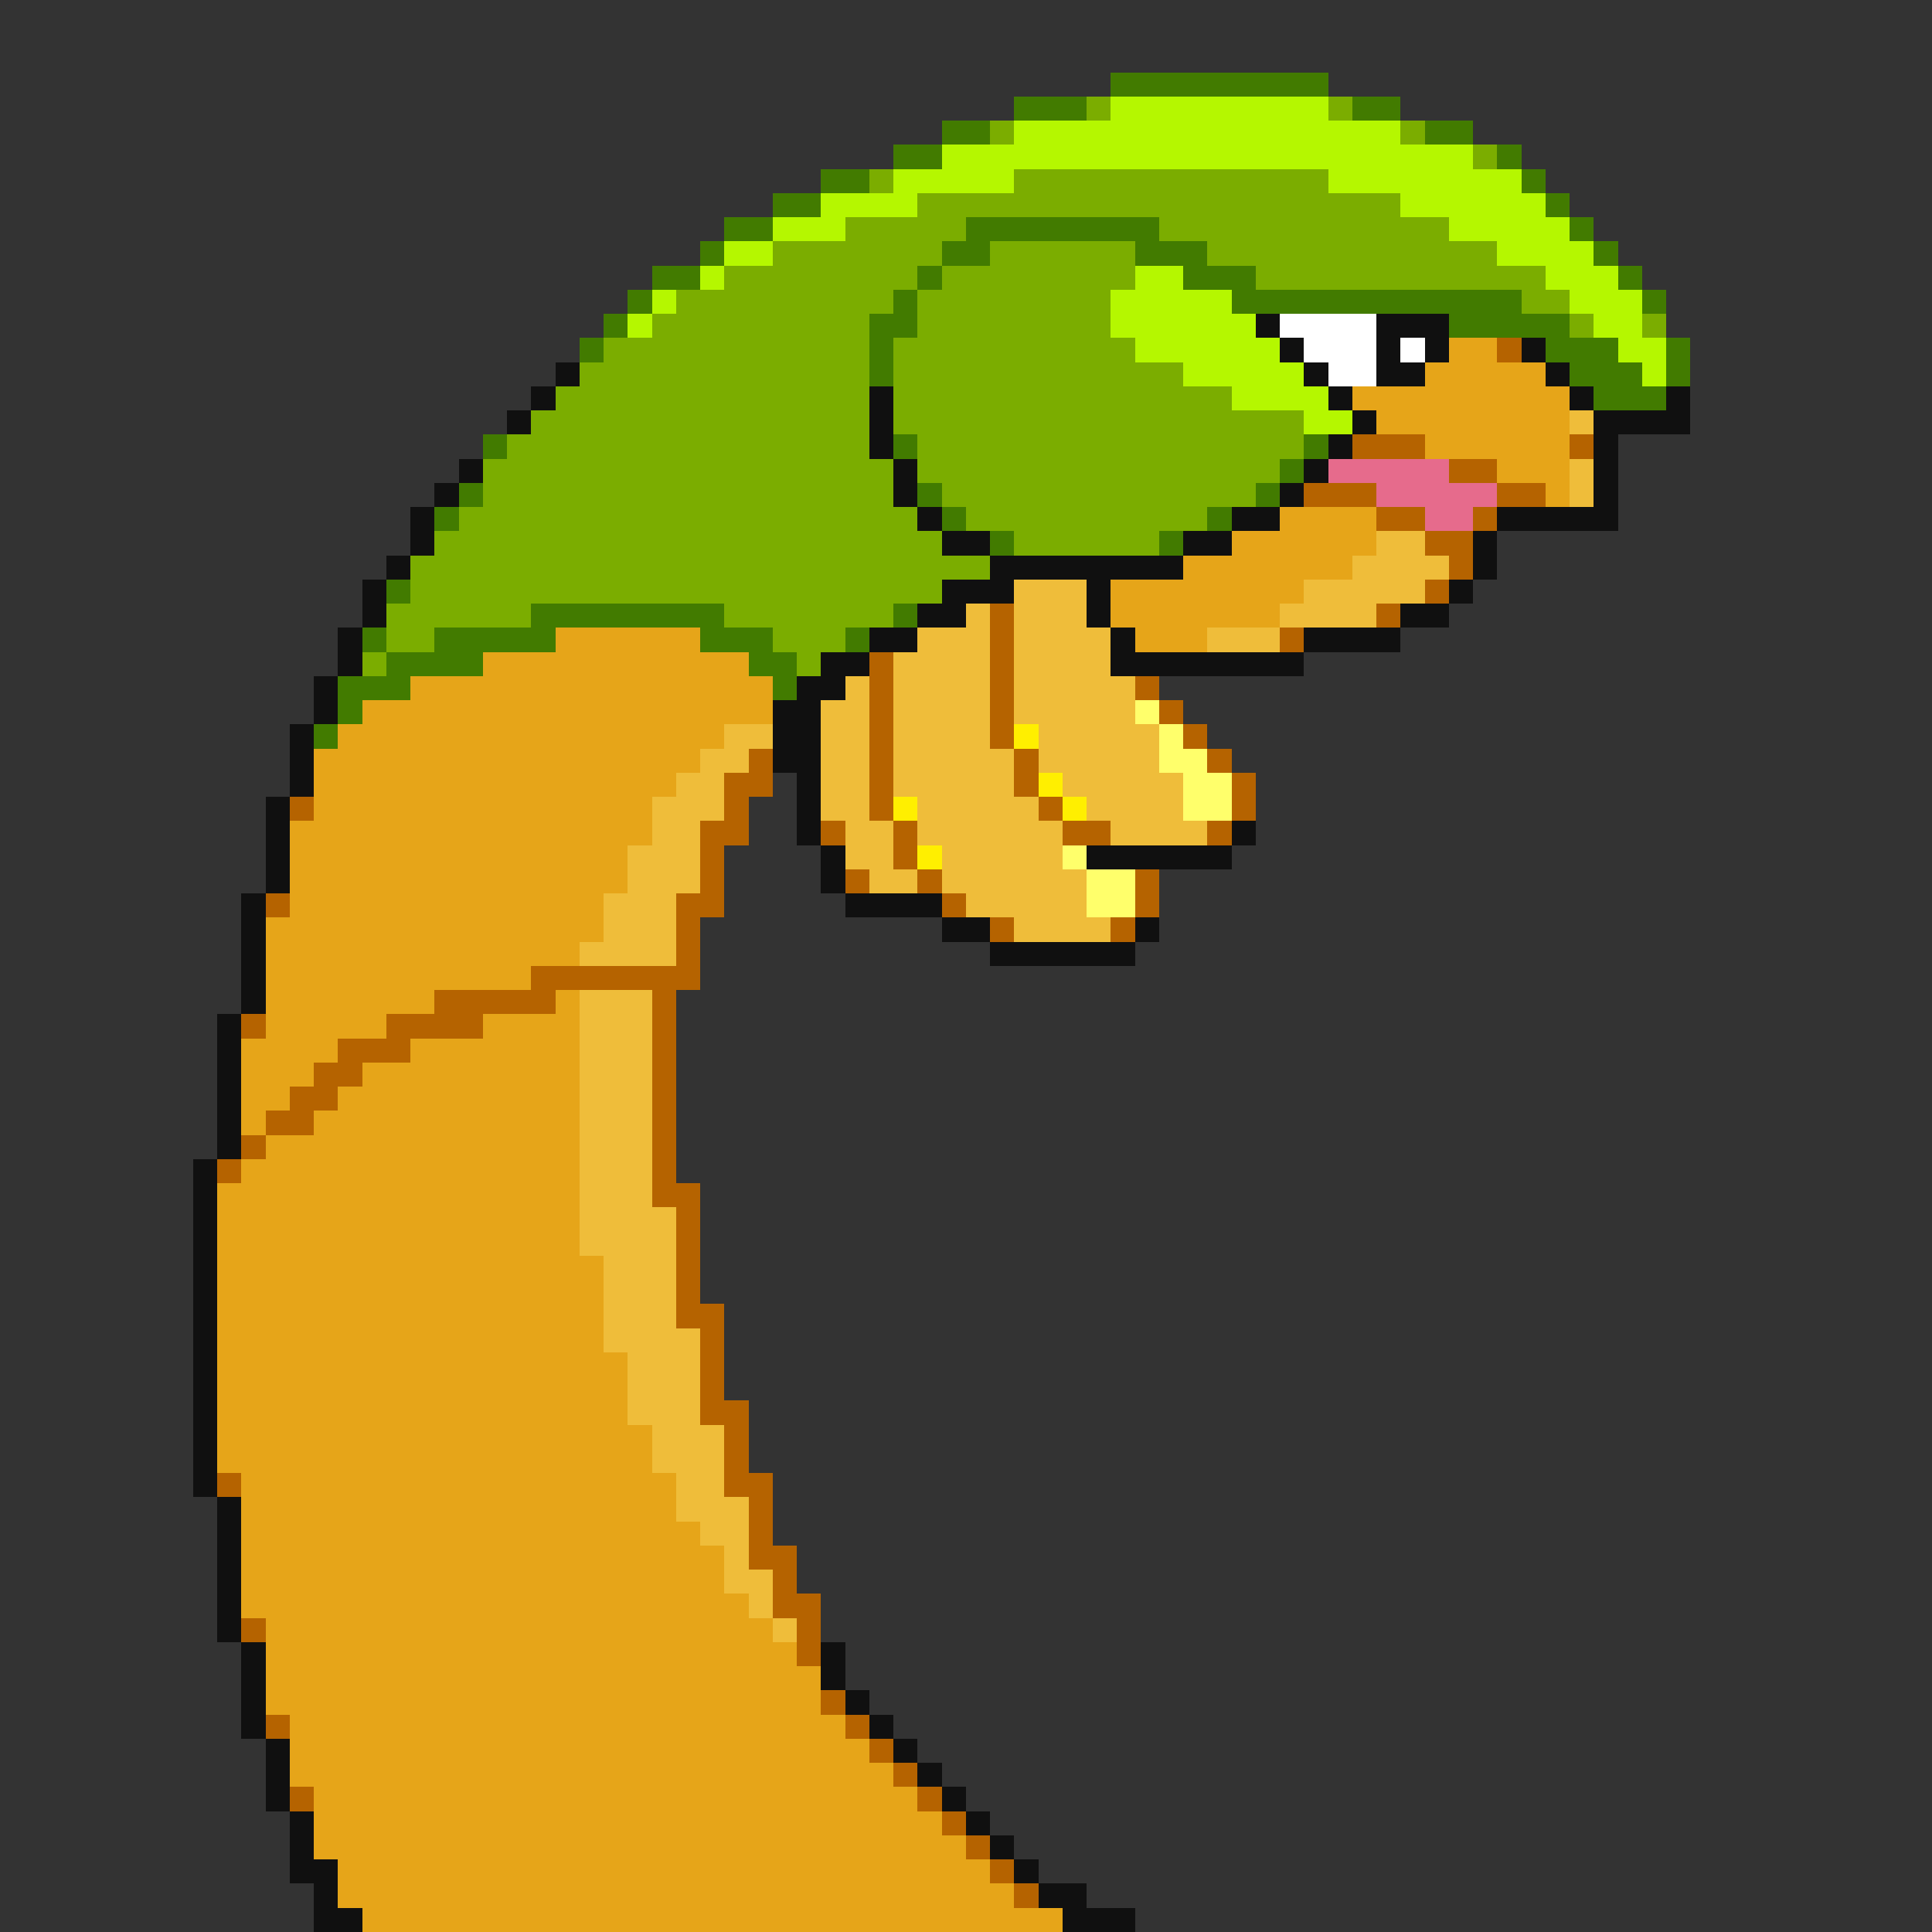<svg xmlns="http://www.w3.org/2000/svg" viewBox="0 -0.5 80 80" shape-rendering="crispEdges">
<rect x="0" y="-0.5" width="80" height="80" fill="#333333" stroke="none"/>
<path stroke="#427b00" d="M46 3h9M42 4h3M56 4h2M39 5h2M59 5h2M37 6h2M62 6h1M34 7h2M63 7h1M32 8h2M64 8h1M30 9h2M40 9h8M65 9h1M29 10h1M39 10h2M47 10h3M66 10h1M27 11h2M38 11h1M49 11h3M67 11h1M26 12h1M37 12h1M51 12h12M68 12h1M25 13h1M36 13h2M60 13h5M24 14h1M36 14h1M64 14h3M69 14h1M36 15h1M65 15h3M69 15h1M66 16h3M20 18h1M37 18h1M54 18h1M53 19h1M19 20h1M38 20h1M52 20h1M18 21h1M39 21h1M50 21h1M41 22h1M48 22h1M16 24h1M22 25h8M37 25h1M15 26h1M18 26h5M29 26h3M35 26h1M16 27h4M31 27h2M14 28h3M32 28h1M14 29h1M13 30h1" />
<path stroke="#7bad00" d="M45 4h1M55 4h1M41 5h1M58 5h1M61 6h1M36 7h1M42 7h13M38 8h20M35 9h5M48 9h12M32 10h7M41 10h6M50 10h12M30 11h8M39 11h8M52 11h12M28 12h9M38 12h8M63 12h2M27 13h9M38 13h8M65 13h1M68 13h1M25 14h11M37 14h10M24 15h12M37 15h12M23 16h13M37 16h14M22 17h14M37 17h17M21 18h15M38 18h16M20 19h17M38 19h15M20 20h17M39 20h13M19 21h19M40 21h10M18 22h21M42 22h6M17 23h24M17 24h22M16 25h6M30 25h7M16 26h2M32 26h3M15 27h1M33 27h1" />
<path stroke="#b5f700" d="M46 4h9M42 5h16M39 6h22M37 7h5M55 7h8M34 8h4M58 8h6M32 9h3M60 9h5M30 10h2M62 10h4M29 11h1M47 11h2M64 11h3M27 12h1M46 12h5M65 12h3M26 13h1M46 13h6M66 13h2M47 14h6M67 14h2M49 15h5M68 15h1M51 16h4M54 17h2" />
<path stroke="#101010" d="M52 13h1M57 13h3M53 14h1M57 14h1M59 14h1M63 14h1M23 15h1M54 15h1M57 15h2M64 15h1M22 16h1M36 16h1M55 16h1M65 16h1M69 16h1M21 17h1M36 17h1M56 17h1M66 17h4M36 18h1M55 18h1M66 18h1M19 19h1M37 19h1M54 19h1M66 19h1M18 20h1M37 20h1M53 20h1M66 20h1M17 21h1M38 21h1M51 21h2M62 21h5M17 22h1M39 22h2M49 22h2M61 22h1M16 23h1M41 23h8M61 23h1M15 24h1M39 24h3M45 24h1M60 24h1M15 25h1M38 25h2M45 25h1M58 25h2M14 26h1M36 26h2M46 26h1M54 26h4M14 27h1M34 27h2M46 27h8M13 28h1M33 28h2M13 29h1M32 29h2M12 30h1M32 30h2M12 31h1M32 31h2M12 32h1M33 32h1M11 33h1M33 33h1M11 34h1M33 34h1M51 34h1M11 35h1M34 35h1M45 35h6M11 36h1M34 36h1M10 37h1M35 37h4M10 38h1M39 38h2M47 38h1M10 39h1M41 39h6M10 40h1M10 41h1M9 42h1M9 43h1M9 44h1M9 45h1M9 46h1M9 47h1M8 48h1M8 49h1M8 50h1M8 51h1M8 52h1M8 53h1M8 54h1M8 55h1M8 56h1M8 57h1M8 58h1M8 59h1M8 60h1M8 61h1M9 62h1M9 63h1M9 64h1M9 65h1M9 66h1M9 67h1M10 68h1M34 68h1M10 69h1M34 69h1M10 70h1M35 70h1M10 71h1M36 71h1M11 72h1M37 72h1M11 73h1M38 73h1M11 74h1M39 74h1M12 75h1M40 75h1M12 76h1M41 76h1M12 77h2M42 77h1M13 78h1M43 78h2M13 79h2M44 79h3" />
<path stroke="#ffffff" d="M53 13h4M54 14h3M58 14h1M55 15h2" />
<path stroke="#e6a519" d="M60 14h2M59 15h5M56 16h9M57 17h8M59 18h6M62 19h3M64 20h1M53 21h4M51 22h6M49 23h7M46 24h8M46 25h7M23 26h6M47 26h3M20 27h11M17 28h15M15 29h17M14 30h16M13 31h16M13 32h15M13 33h14M12 34h15M12 35h14M12 36h14M12 37h13M11 38h14M11 39h13M11 40h11M11 41h7M23 41h1M11 42h5M20 42h4M10 43h4M17 43h7M10 44h3M15 44h9M10 45h2M14 45h10M10 46h1M13 46h11M11 47h13M10 48h14M9 49h15M9 50h15M9 51h15M9 52h16M9 53h16M9 54h16M9 55h16M9 56h17M9 57h17M9 58h17M9 59h18M9 60h18M10 61h18M10 62h18M10 63h19M10 64h20M10 65h20M10 66h21M11 67h21M11 68h22M11 69h23M11 70h23M12 71h23M12 72h24M12 73h25M13 74h25M13 75h26M13 76h27M14 77h27M14 78h28M15 79h29" />
<path stroke="#b56300" d="M62 14h1M56 18h3M65 18h1M60 19h2M54 20h3M62 20h2M57 21h2M61 21h1M59 22h2M60 23h1M59 24h1M41 25h1M57 25h1M41 26h1M53 26h1M36 27h1M41 27h1M36 28h1M41 28h1M47 28h1M36 29h1M41 29h1M48 29h1M36 30h1M41 30h1M49 30h1M31 31h1M36 31h1M42 31h1M50 31h1M30 32h2M36 32h1M42 32h1M51 32h1M12 33h1M30 33h1M36 33h1M43 33h1M51 33h1M29 34h2M34 34h1M37 34h1M44 34h2M50 34h1M29 35h1M37 35h1M29 36h1M35 36h1M38 36h1M47 36h1M11 37h1M28 37h2M39 37h1M47 37h1M28 38h1M41 38h1M46 38h1M28 39h1M22 40h7M18 41h5M27 41h1M10 42h1M16 42h4M27 42h1M14 43h3M27 43h1M13 44h2M27 44h1M12 45h2M27 45h1M11 46h2M27 46h1M10 47h1M27 47h1M9 48h1M27 48h1M27 49h2M28 50h1M28 51h1M28 52h1M28 53h1M28 54h2M29 55h1M29 56h1M29 57h1M29 58h2M30 59h1M30 60h1M9 61h1M30 61h2M31 62h1M31 63h1M31 64h2M32 65h1M32 66h2M10 67h1M33 67h1M33 68h1M34 70h1M11 71h1M35 71h1M36 72h1M37 73h1M12 74h1M38 74h1M39 75h1M40 76h1M41 77h1M42 78h1" />
<path stroke="#efbd3a" d="M65 17h1M65 19h1M65 20h1M57 22h2M56 23h4M42 24h3M54 24h5M40 25h1M42 25h3M53 25h4M38 26h3M42 26h4M50 26h3M37 27h4M42 27h4M35 28h1M37 28h4M42 28h5M34 29h2M37 29h4M42 29h5M30 30h2M34 30h2M37 30h4M43 30h5M29 31h2M34 31h2M37 31h5M43 31h5M28 32h2M34 32h2M37 32h5M44 32h5M27 33h3M34 33h2M38 33h5M45 33h4M27 34h2M35 34h2M38 34h6M46 34h4M26 35h3M35 35h2M39 35h5M26 36h3M36 36h2M39 36h6M25 37h3M40 37h5M25 38h3M42 38h4M24 39h4M24 41h3M24 42h3M24 43h3M24 44h3M24 45h3M24 46h3M24 47h3M24 48h3M24 49h3M24 50h4M24 51h4M25 52h3M25 53h3M25 54h3M25 55h4M26 56h3M26 57h3M26 58h3M27 59h3M27 60h3M28 61h2M28 62h3M29 63h2M30 64h1M30 65h2M31 66h1M32 67h1" />
<path stroke="#e66b8c" d="M55 19h5M57 20h5M59 21h2" />
<path stroke="#ffff6b" d="M47 29h1M48 30h1M48 31h2M49 32h2M49 33h2M44 35h1M45 36h2M45 37h2" />
<path stroke="#ffef00" d="M42 30h1M43 32h1M37 33h1M44 33h1M38 35h1" />
</svg>